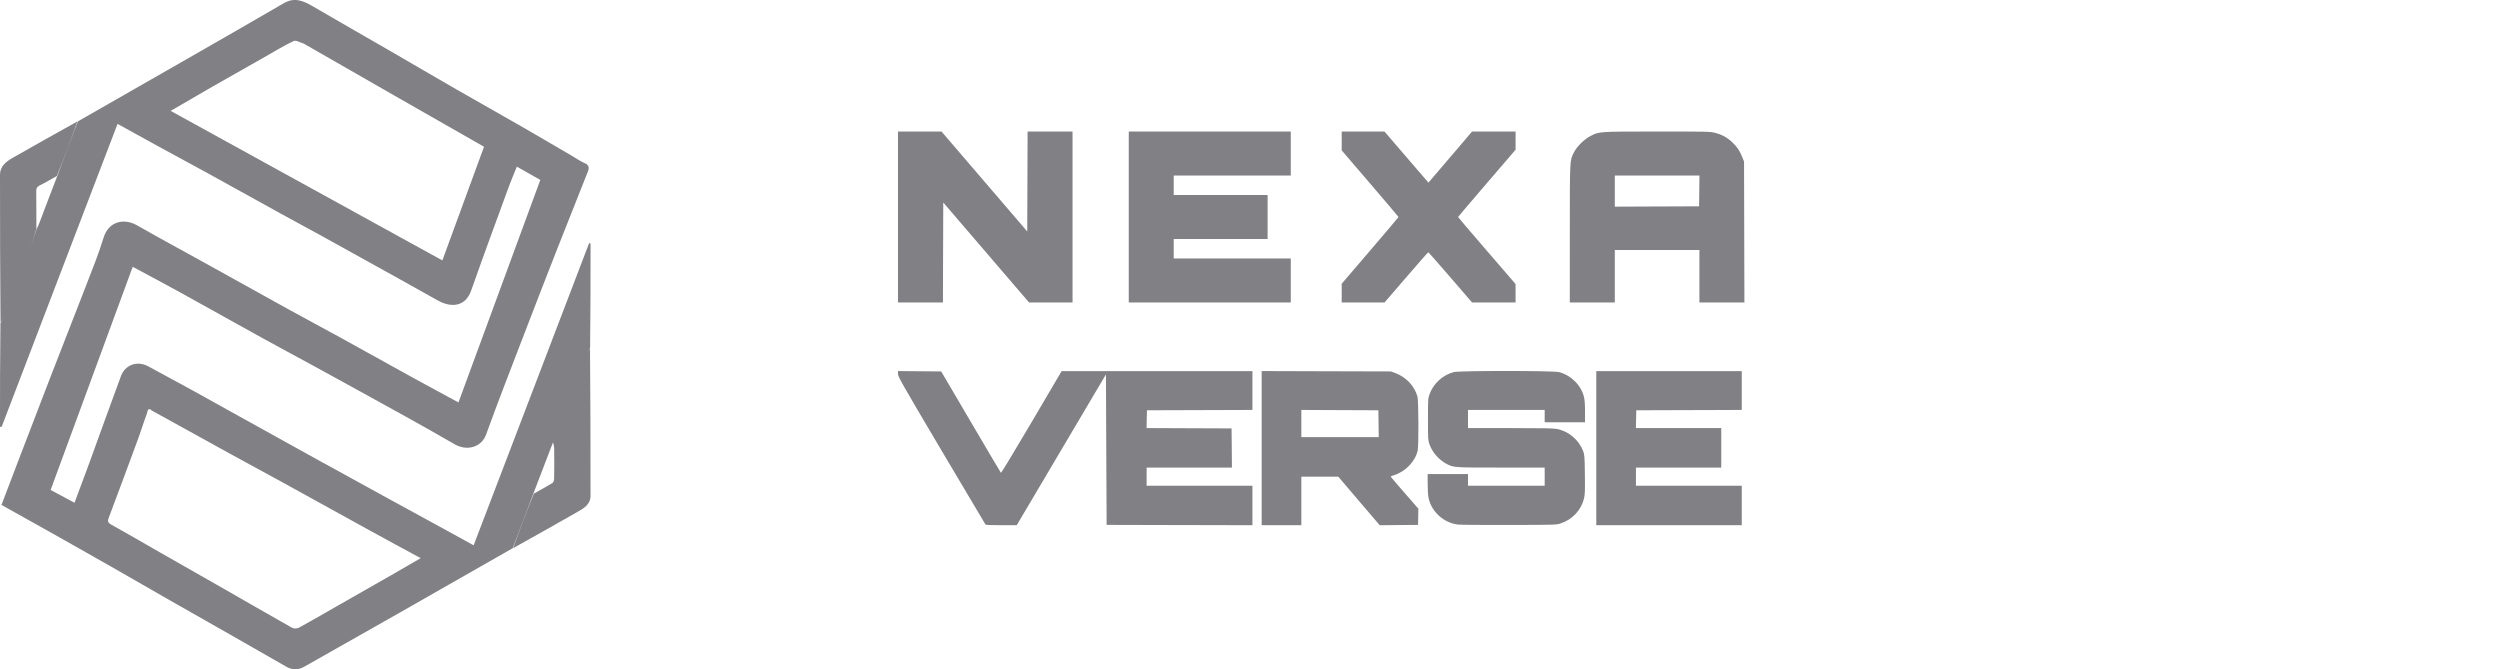 <svg width="127" height="34" viewBox="0 0 127 34" fill="none" xmlns="http://www.w3.org/2000/svg">
    <path
        d="M 26.068 27.846 C 26.393 26.931 26.741 26.014 27.119 25.076 C 27.456 24.885 27.766 24.722 28.063 24.537 C 28.121 24.501 28.15 24.38 28.151 24.298 C 28.159 23.792 28.159 23.287 28.152 22.781 C 28.151 22.673 28.113 22.565 28.091 22.457 C 28.661 20.958 29.23 19.459 29.803 17.962 C 29.836 17.874 29.903 17.798 29.973 17.704 C 29.994 20.19 30 22.688 29.999 25.186 C 29.999 25.633 29.649 25.826 29.321 26.013 C 28.247 26.628 27.168 27.233 26.068 27.846 Z M 1.847 11.624 C 1.709 12.045 1.584 12.472 1.429 12.888 C 1.035 13.947 0.629 15.002 0.223 16.057 C 0.181 16.166 0.105 16.262 0.027 16.376 C 0.006 13.885 0 11.381 0 8.878 C 0 8.433 0.323 8.202 0.662 8.008 C 1.741 7.391 2.826 6.784 3.931 6.17 C 3.611 7.087 3.267 8.006 2.885 8.943 C 2.575 9.113 2.31 9.28 2.029 9.412 C 1.872 9.487 1.839 9.58 1.841 9.736 C 1.85 10.365 1.846 10.994 1.847 11.624 Z M 26.045 27.849 C 24.136 28.938 22.228 30.03 20.317 31.116 C 18.698 32.037 17.074 32.951 15.454 33.87 C 15.152 34.042 14.852 34.043 14.556 33.875 C 13.613 33.34 12.674 32.797 11.732 32.26 C 10.704 31.673 9.673 31.092 8.645 30.505 C 7.647 29.935 6.652 29.359 5.653 28.789 C 4.767 28.284 3.88 27.78 2.99 27.28 C 2.027 26.737 1.06 26.2 0.075 25.649 C 0.356 24.911 0.63 24.188 0.907 23.466 C 1.46 22.022 2.012 20.577 2.57 19.135 C 3.167 17.594 3.775 16.058 4.369 14.517 C 4.679 13.711 5.008 12.909 5.258 12.085 C 5.514 11.239 6.298 11.066 6.97 11.451 C 8.054 12.073 9.156 12.664 10.25 13.27 C 11.719 14.084 13.186 14.903 14.656 15.714 C 15.545 16.204 16.441 16.68 17.33 17.169 C 18.564 17.849 19.794 18.536 21.029 19.216 C 21.765 19.622 22.506 20.018 23.29 20.443 L 27.448 9.14 L 26.256 8.466 C 26.114 8.819 25.974 9.14 25.854 9.467 C 25.21 11.229 24.558 12.987 23.937 14.756 C 23.636 15.614 22.889 15.63 22.231 15.258 C 21.519 14.856 20.804 14.459 20.09 14.062 C 18.84 13.368 17.591 12.674 16.34 11.984 C 15.652 11.605 14.958 11.236 14.27 10.856 C 13.026 10.17 11.786 9.478 10.541 8.793 C 9.682 8.321 8.817 7.859 7.958 7.389 C 7.296 7.028 6.638 6.66 5.972 6.293 L 0.082 21.687 L 0 21.681 C 0 19.937 0 18.193 0.023 16.407 C 0.105 16.262 0.181 16.166 0.223 16.057 C 0.629 15.002 1.035 13.947 1.429 12.888 C 1.584 12.472 1.709 12.045 1.87 11.615 C 1.93 11.508 1.969 11.409 2.006 11.31 C 2.302 10.527 2.598 9.744 2.909 8.943 C 3.267 8.006 3.611 7.087 3.954 6.167 C 5.822 5.099 7.691 4.032 9.557 2.962 C 11.18 2.032 12.804 1.103 14.42 0.161 C 14.962 -0.154 15.415 0.044 15.887 0.319 C 17.197 1.084 18.516 1.835 19.83 2.594 C 20.958 3.246 22.08 3.906 23.21 4.555 C 24.255 5.157 25.309 5.745 26.356 6.346 C 27.251 6.86 28.14 7.384 29.032 7.904 C 29.254 8.034 29.467 8.185 29.702 8.287 C 29.932 8.386 29.937 8.53 29.863 8.718 C 29.349 10.016 28.83 11.312 28.32 12.611 C 27.755 14.052 27.195 15.494 26.64 16.939 C 25.983 18.651 25.316 20.359 24.691 22.082 C 24.466 22.701 23.741 22.941 23.095 22.568 C 22.267 22.089 21.434 21.619 20.597 21.155 C 19.064 20.305 17.527 19.462 15.99 18.619 C 15.131 18.148 14.266 17.69 13.408 17.217 C 11.987 16.432 10.572 15.636 9.15 14.852 C 8.37 14.422 7.582 14.006 6.742 13.554 L 2.572 24.89 L 3.786 25.54 C 4.045 24.843 4.297 24.178 4.541 23.509 C 5.078 22.039 5.602 20.564 6.148 19.097 C 6.349 18.558 6.945 18.294 7.531 18.61 C 8.273 19.009 9.015 19.41 9.753 19.816 C 10.621 20.293 11.485 20.778 12.351 21.258 C 13.601 21.952 14.85 22.646 16.102 23.337 C 17.092 23.884 18.085 24.428 19.077 24.972 C 20.493 25.748 21.91 26.521 23.326 27.296 C 23.551 27.419 23.776 27.544 24.061 27.701 C 26.022 22.57 27.974 17.462 29.926 12.355 C 29.95 12.357 29.975 12.36 30 12.363 C 30 14.119 30 15.876 29.977 17.674 C 29.903 17.798 29.836 17.874 29.803 17.962 C 29.23 19.459 28.661 20.958 28.089 22.481 C 27.759 23.354 27.431 24.203 27.095 25.074 C 26.74 26.014 26.393 26.931 26.045 27.849 M 15.426 2.213 C 15.255 2.165 15.041 2.029 14.919 2.085 C 14.442 2.306 13.992 2.586 13.533 2.846 C 12.616 3.365 11.698 3.883 10.784 4.406 C 10.088 4.805 9.396 5.211 8.67 5.633 C 13.283 8.172 17.861 10.691 22.472 13.229 L 24.588 7.455 C 21.53 5.71 18.496 3.978 15.426 2.213 M 7.723 20.862 C 7.495 20.651 7.494 20.93 7.465 21.005 C 7.308 21.412 7.186 21.831 7.035 22.24 C 6.539 23.589 6.038 24.938 5.531 26.284 C 5.47 26.448 5.455 26.541 5.642 26.645 C 6.507 27.124 7.361 27.625 8.22 28.116 C 9.137 28.64 10.056 29.158 10.973 29.683 C 12.262 30.42 13.548 31.165 14.842 31.894 C 14.931 31.944 15.101 31.933 15.195 31.882 C 15.836 31.531 16.467 31.162 17.102 30.8 C 18.027 30.272 18.953 29.747 19.877 29.218 C 20.37 28.936 20.86 28.649 21.37 28.354 C 20.482 27.872 19.619 27.408 18.761 26.935 C 17.263 26.112 15.77 25.283 14.272 24.459 C 13.433 23.997 12.587 23.545 11.747 23.083 C 10.419 22.352 9.093 21.616 7.723 20.862 Z"
        fill="#808085"/>
    <path
        d="M 50.059 26.64 C 50.04 26.617 49.033 24.921 47.821 22.872 C 45.803 19.459 45.617 19.132 45.617 18.998 L 45.617 18.851 L 46.715 18.86 L 47.813 18.869 L 49.318 21.432 C 50.146 22.842 50.834 24.007 50.849 24.021 C 50.863 24.035 51.562 22.878 52.403 21.45 L 53.931 18.853 L 58.777 18.853 L 63.623 18.852 L 63.623 20.825 L 60.944 20.834 L 58.265 20.842 L 58.255 21.294 L 58.246 21.746 L 60.405 21.755 L 62.564 21.763 L 62.573 22.758 L 62.582 23.753 L 58.248 23.753 L 58.248 24.674 L 63.623 24.674 L 63.623 26.681 L 59.919 26.673 L 56.216 26.664 L 56.199 22.842 L 56.182 19.02 L 53.916 22.85 L 51.65 26.681 L 50.871 26.681 C 50.289 26.681 50.084 26.67 50.059 26.64 Z M 64.093 22.766 L 64.093 18.85 L 67.376 18.86 L 70.66 18.869 L 70.867 18.945 C 71.428 19.15 71.858 19.604 72.008 20.151 C 72.064 20.355 72.073 22.665 72.018 22.897 C 71.885 23.46 71.378 23.976 70.786 24.149 C 70.708 24.172 70.644 24.2 70.645 24.211 C 70.646 24.221 70.963 24.593 71.35 25.036 L 72.053 25.842 L 72.045 26.253 L 72.037 26.664 L 71.063 26.673 L 70.089 26.681 L 69.036 25.448 L 67.983 24.214 L 66.108 24.214 L 66.108 26.681 L 64.093 26.681 Z M 70.031 21.525 L 70.022 20.842 L 68.065 20.834 L 66.108 20.825 L 66.108 22.207 L 70.04 22.207 Z M 74.053 26.647 C 73.334 26.552 72.723 25.999 72.574 25.308 C 72.544 25.171 72.525 24.892 72.525 24.584 L 72.525 24.082 L 74.574 24.082 L 74.574 24.674 L 78.47 24.674 L 78.47 23.753 L 76.26 23.753 C 73.895 23.753 73.86 23.751 73.523 23.585 C 73.121 23.388 72.765 22.99 72.619 22.575 C 72.544 22.363 72.541 22.316 72.541 21.303 C 72.541 20.289 72.544 20.242 72.619 20.031 C 72.811 19.485 73.294 19.045 73.857 18.901 C 74.149 18.827 78.899 18.828 79.191 18.902 C 79.81 19.06 80.323 19.57 80.468 20.171 C 80.502 20.313 80.519 20.556 80.519 20.916 L 80.519 21.451 L 78.47 21.451 L 78.47 20.826 L 74.574 20.826 L 74.574 21.747 L 76.732 21.747 C 78.455 21.748 78.935 21.757 79.113 21.794 C 79.699 21.916 80.212 22.354 80.425 22.917 C 80.493 23.098 80.5 23.181 80.512 24.099 C 80.522 24.911 80.515 25.126 80.472 25.308 C 80.33 25.908 79.879 26.393 79.279 26.59 C 79.06 26.662 79.037 26.663 76.656 26.668 C 75.335 26.672 74.164 26.662 74.053 26.647 Z M 81.091 22.766 L 81.091 18.852 L 88.481 18.852 L 88.481 20.825 L 85.802 20.834 L 83.123 20.842 L 83.114 21.294 L 83.104 21.747 L 87.44 21.747 L 87.44 23.753 L 83.106 23.753 L 83.106 24.674 L 88.481 24.674 L 88.481 26.681 L 81.091 26.681 Z M 45.617 11.023 L 45.617 6.681 L 47.829 6.681 L 50.007 9.22 L 52.184 11.758 L 52.193 9.22 L 52.202 6.681 L 54.485 6.681 L 54.485 15.365 L 52.276 15.365 L 50.097 12.826 L 47.918 10.288 L 47.909 12.826 L 47.901 15.365 L 45.617 15.365 Z M 57.341 11.023 L 57.341 6.681 L 65.571 6.681 L 65.571 8.918 L 59.625 8.918 L 59.625 9.905 L 64.395 9.905 L 64.395 12.142 L 59.625 12.142 L 59.625 13.129 L 65.571 13.129 L 65.571 15.365 L 57.341 15.365 Z M 68.158 14.89 L 68.158 14.415 L 69.602 12.729 C 70.396 11.801 71.046 11.034 71.046 11.025 C 71.046 11.015 70.396 10.249 69.602 9.323 L 68.158 7.638 L 68.158 6.681 L 70.33 6.681 L 71.447 7.979 L 72.564 9.277 L 73.091 8.662 C 73.381 8.323 73.88 7.739 74.2 7.364 L 74.781 6.681 L 76.992 6.681 L 76.992 7.606 L 75.531 9.306 C 74.727 10.24 74.07 11.014 74.07 11.025 C 74.07 11.036 74.727 11.806 75.53 12.736 L 76.99 14.428 L 76.991 14.897 L 76.992 15.365 L 74.78 15.365 L 73.681 14.091 C 73.077 13.39 72.571 12.816 72.556 12.816 C 72.542 12.816 72.036 13.39 71.433 14.091 L 70.335 15.365 L 68.158 15.365 Z M 79.747 11.87 C 79.748 8.02 79.74 8.171 79.958 7.736 C 80.106 7.439 80.49 7.064 80.813 6.9 C 81.247 6.68 81.211 6.683 84.184 6.682 C 86.738 6.681 86.869 6.684 87.117 6.746 C 87.476 6.836 87.753 6.989 88.013 7.241 C 88.256 7.475 88.38 7.662 88.512 7.993 L 88.598 8.211 L 88.607 11.788 L 88.616 15.365 L 86.33 15.365 L 86.33 12.701 L 82.031 12.701 L 82.031 15.365 L 79.746 15.365 Z M 86.323 9.699 L 86.332 8.918 L 82.031 8.918 L 82.031 10.498 L 84.173 10.489 L 86.314 10.481 Z"
        fill="#808085"/>
</svg>
